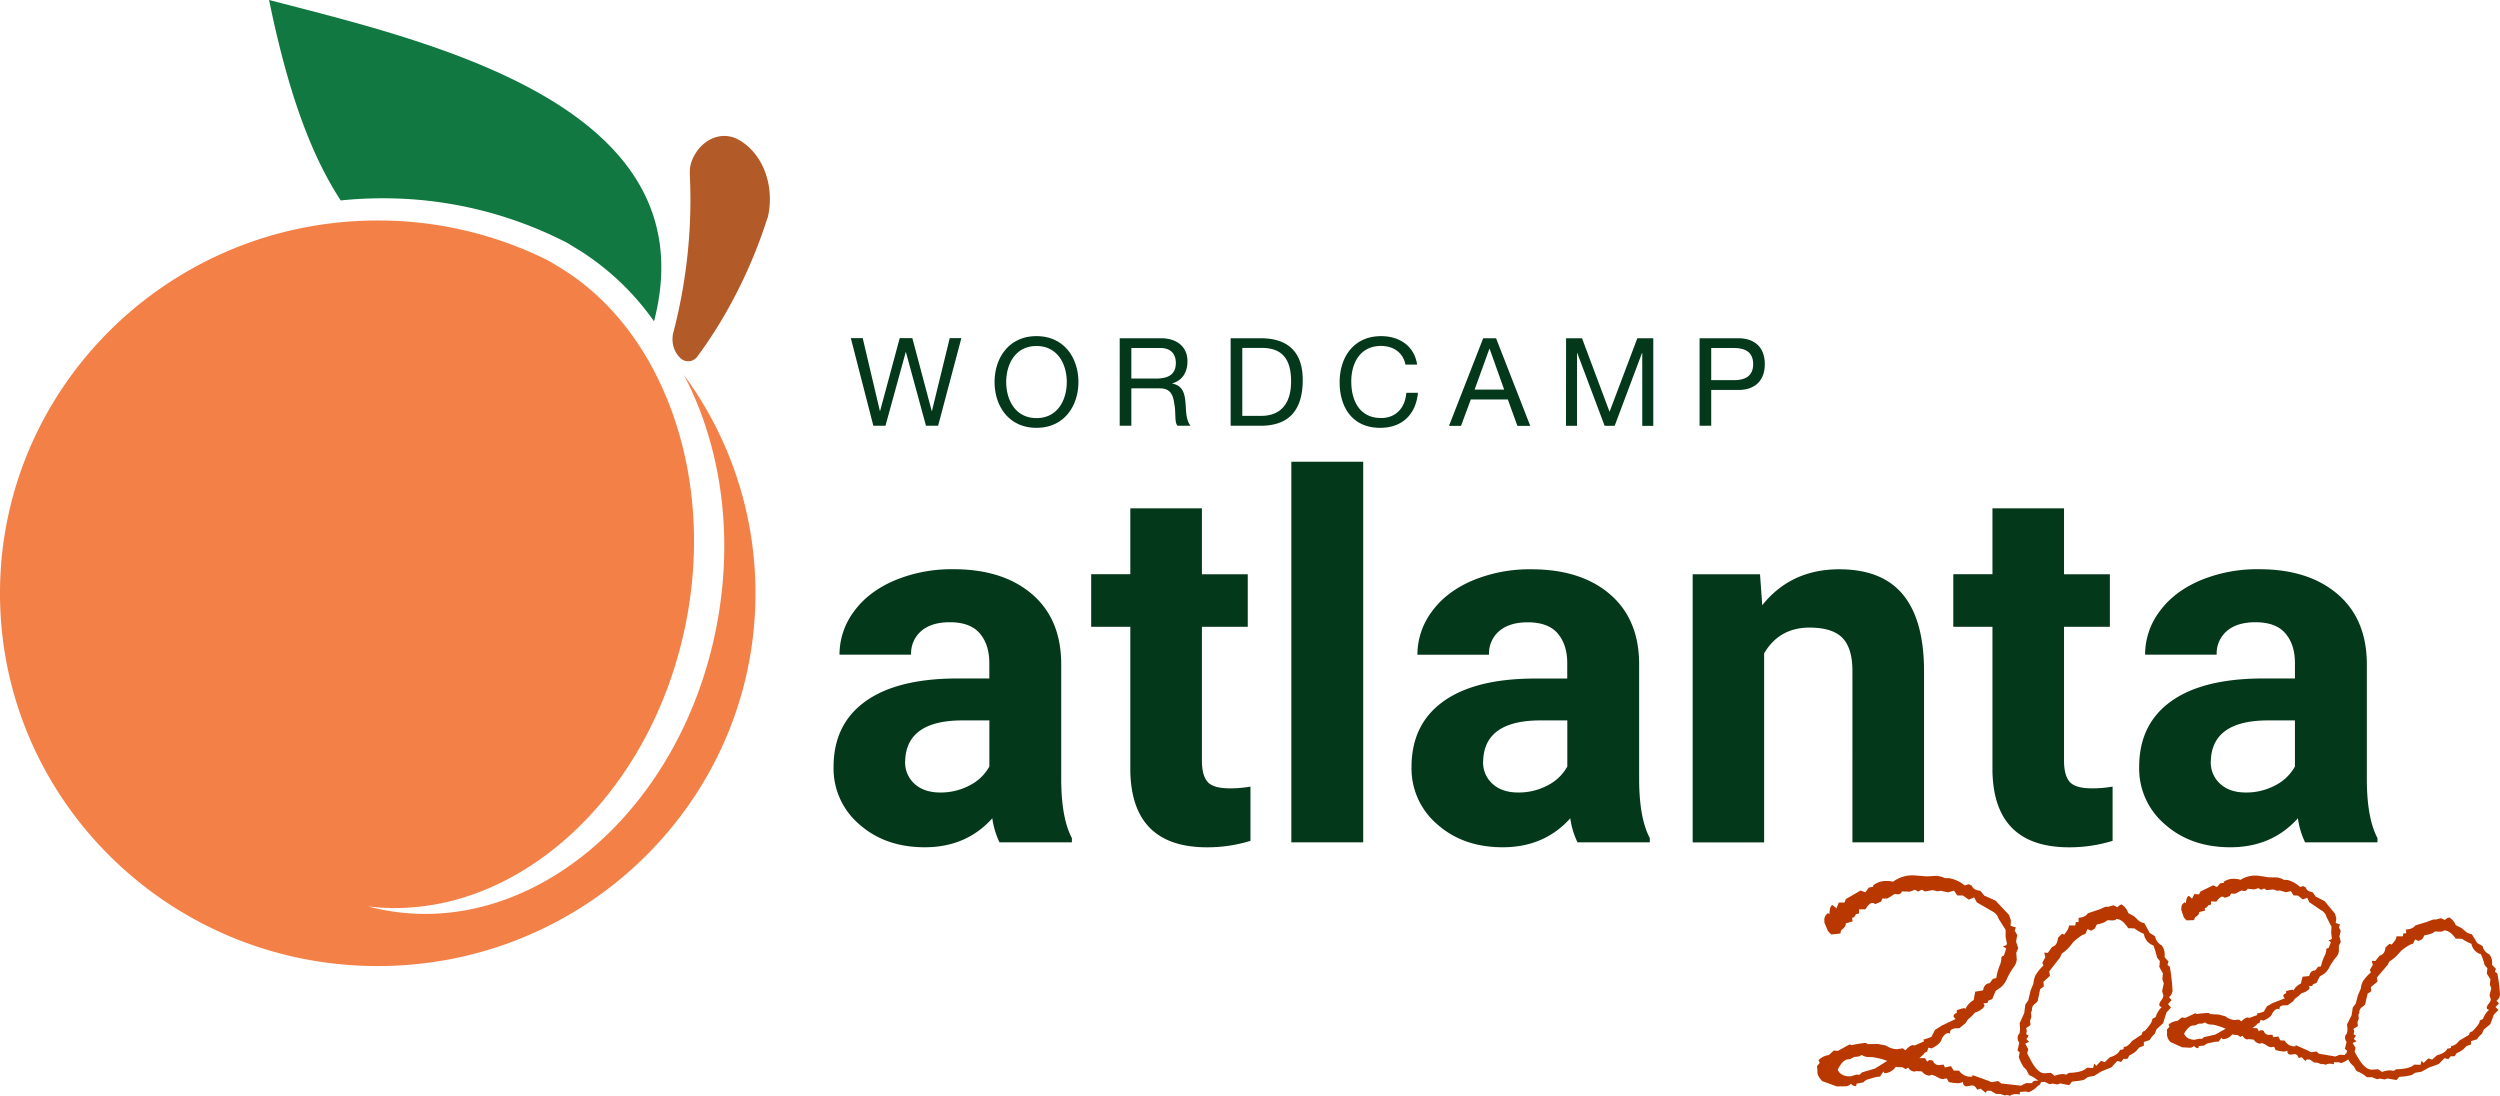 <svg xmlns="http://www.w3.org/2000/svg" viewBox="0 0 998.57 437.68"><g data-name="Layer 2"><g data-name="Layer 1"><path d="M306.54 87.07q-.84 2.58-1.72 5.13a195.17 195.17 0 0 1-15.45 33.7 180.2 180.2 0 0 1-10.53 16.1q-.15.22-.3.42a4.53 4.53 0 0 1-6.71.7 10.52 10.52 0 0 1-3.18-8.42 11.68 11.68 0 0 1 .15-1.31c.17-.64.34-1.29.5-1.94q1.83-7.18 3.13-14.46a210.5 210.5 0 0 0 3-25.21 208.93 208.93 0 0 0 .1-22.1v-1.06a12.33 12.33 0 0 1 .87-4.55c2.56-6.35 8-10 13.41-9.76a11.73 11.73 0 0 1 5.16 1.48c8.42 4.65 13.1 14.94 12.49 25.55a31 31 0 0 1-.84 5.71z" fill="#b25a28" fill-rule="evenodd"/><path d="M261.24 128.34a105.23 105.23 0 0 0-29.59-28.24c-1.67-1-3.3-2-4.92-3a160 160 0 0 0-73.84-17.9 163.46 163.46 0 0 0-16.8.86C123.34 60.55 114.55 34.41 107.47 0c64.15 16.69 176.15 42 153.77 128.34z" fill="#107840" fill-rule="evenodd"/><path d="M218.67 103.91c1.88 1.07 3.78 2.21 5.73 3.42 40.11 24.79 61.15 81.91 49.72 140.71-13.88 71.41-70 121-127.19 114q2.94.78 6 1.37c59.21 11.51 118.86-39.08 133.23-113 7.18-36.92 1.7-72.68-13-100.66A146.83 146.83 0 0 1 301.75 237c0 82.22-67.55 148.87-150.87 148.87S0 319.17 0 237 67.55 88.07 150.88 88.07a151.91 151.91 0 0 1 67.79 15.84z" fill="#f28047" fill-rule="evenodd"/><path d="M374.71 170.06h-4.85l-8-29.38h-.1l-8.08 29.38h-4.84l-9-35h4.75l6.85 29.08h.1l7.83-29.08h5.05l7.73 29.08h.1l7.1-29.08H384zM414 134.26c11.12 0 16.75 8.82 16.75 18.32s-5.63 18.31-16.75 18.31-16.74-8.81-16.74-18.31 5.66-18.32 16.74-18.32zm0 32.74c8.52 0 12.1-7.34 12.1-14.39s-3.58-14.4-12.1-14.4-12.09 7.35-12.09 14.4S405.51 167 414 167zM447.24 135.1h16.45c6.56 0 10.62 3.57 10.62 9.15 0 4.22-1.86 7.69-6.07 8.87v.09c4.07.79 4.9 3.78 5.24 7.2s.1 7.25 2.06 9.65h-5.19c-1.32-1.42-.59-5.19-1.28-8.62-.48-3.43-1.32-6.32-5.82-6.32h-11.36v14.94h-4.65zm14.34 16.11c4.36 0 8.08-1.13 8.08-6.22 0-3.43-1.86-6-6.22-6h-11.55v12.2zM491.55 135.1h12c10.77 0 16.8 5.38 16.8 16.65 0 11.7-5.15 18.31-16.8 18.31h-12zm4.66 31h7.73c3.19 0 11.75-.88 11.75-13.76 0-8.32-3.08-13.37-11.65-13.37h-7.83zM561.38 145.63c-1-4.95-4.94-7.45-9.79-7.45-8.32 0-11.85 6.86-11.85 14.15 0 8 3.53 14.64 11.9 14.64 6.12 0 9.65-4.3 10.08-10.08h4.66c-.88 8.71-6.32 14-15.13 14-10.87 0-16.16-8-16.16-18.21s5.78-18.42 16.55-18.42c7.29 0 13.32 3.92 14.39 11.37zM592.43 135.1h5.14l13.66 35h-5.14l-3.82-10.53h-14.79l-3.91 10.53h-4.8zM589 155.61h11.8l-5.8-16.3h-.1zM625.53 135.1h6.37l11 29.38L654 135.1h6.37v35h-4.41V141h-.1l-10.92 29.09h-4L630 141h-.1v29.09h-4.41zM678.86 135.1h15.33c6.95 0 10.72 3.87 10.72 10.33s-3.77 10.38-10.72 10.33h-10.68v14.3h-4.65zm4.65 16.74h9.11c5.24 0 7.64-2.25 7.64-6.41s-2.4-6.42-7.64-6.42h-9.11zM399.23 336.44a32 32 0 0 1-2.87-9.6q-10.38 11.58-27 11.58-15.74 0-26.07-9.11a29.25 29.25 0 0 1-10.34-22.95q0-17 12.61-26.13T382 271h13.16v-6.14q0-7.41-3.81-11.87t-12-4.45q-7.21 0-11.33 3.46a11.79 11.79 0 0 0-4.1 9.5h-28.6a28.72 28.72 0 0 1 5.74-17.22q5.73-7.92 16.23-12.42a59.15 59.15 0 0 1 23.55-4.5q19.79 0 31.42 10t11.62 28v46.34q.11 15.24 4.26 23.05v1.69zm-23.65-19.89a24.62 24.62 0 0 0 11.68-2.82 18.61 18.61 0 0 0 7.92-7.57v-18.41h-10.69q-21.48 0-22.86 14.84l-.1 1.69a11.45 11.45 0 0 0 3.76 8.8q3.77 3.46 10.29 3.47zM480.08 203.05v26.32h18.31v21h-18.31v53.43q0 5.94 2.27 8.51c1.52 1.72 4.42 2.57 8.71 2.57a45.73 45.73 0 0 0 8.41-.69v21.67a58.67 58.67 0 0 1-17.31 2.58q-30.09 0-30.68-30.38v-57.71h-15.63v-21h15.63v-26.3zM544.5 336.44h-28.7v-152h28.7zM630.09 336.44a32 32 0 0 1-2.87-9.6q-10.38 11.58-27 11.58-15.74 0-26.08-9.11a29.29 29.29 0 0 1-10.34-22.95q0-17 12.62-26.13t36.46-9.2H626v-6.14q0-7.41-3.81-11.87t-12-4.45q-7.22 0-11.33 3.46a11.76 11.76 0 0 0-4.1 9.5h-28.6a28.72 28.72 0 0 1 5.74-17.22q5.73-7.92 16.23-12.42a59.15 59.15 0 0 1 23.55-4.5q19.78 0 31.41 10t11.63 28v46.31q.1 15.24 4.26 23.05v1.69zm-23.65-19.89a24.64 24.64 0 0 0 11.68-2.82 18.53 18.53 0 0 0 7.91-7.57v-18.41h-10.68q-21.48 0-22.86 14.84l-.1 1.69a11.41 11.41 0 0 0 3.76 8.8q3.77 3.46 10.29 3.47zM703 229.37l.89 12.37q11.48-14.36 30.77-14.35 17 0 25.34 10t8.51 29.89v69.17h-28.6V268q0-9.1-4-13.21t-13.16-4.11q-12.07 0-18.11 10.3v75.5H676.1V229.37zM824.43 203.05v26.32h18.31v21h-18.31v53.43q0 5.94 2.28 8.51c1.52 1.72 4.42 2.57 8.71 2.57a45.81 45.81 0 0 0 8.41-.69v21.67a58.74 58.74 0 0 1-17.32 2.58q-30.07 0-30.67-30.38v-57.71H780.2v-21h15.64v-26.3zM920.72 336.44a31.76 31.76 0 0 1-2.87-9.6q-10.4 11.58-27 11.58-15.74 0-26.07-9.11a29.25 29.25 0 0 1-10.34-22.95q0-17 12.61-26.13T903.5 271h13.16v-6.14q0-7.41-3.81-11.87t-12-4.45q-7.23 0-11.33 3.46a11.77 11.77 0 0 0-4.11 9.5h-28.6a28.78 28.78 0 0 1 5.74-17.22q5.75-7.92 16.23-12.42a59.15 59.15 0 0 1 23.55-4.5q19.79 0 31.42 10t11.63 28v46.34q.09 15.24 4.25 23.05v1.69zm-23.65-19.89a24.6 24.6 0 0 0 11.67-2.82 18.61 18.61 0 0 0 7.92-7.57v-18.41H906q-21.47 0-22.86 14.84l-.1 1.69a11.42 11.42 0 0 0 3.77 8.8q3.72 3.46 10.26 3.47z" fill="#04381b"/><path d="M815.28 432.21l-.48 1a4.31 4.31 0 0 0-1.33 1.07 11.26 11.26 0 0 1-3.18 2l-1.14-.31-2.36.2v1a6.32 6.32 0 0 0-1.62-.14 4 4 0 0 0-2.35.69 3 3 0 0 0-1.31-.31 1 1 0 0 0-.65.17l-1.88-.62h-1.62l-2.22-1.27h-1.46l-.56.82-2-1.68-1.38.42q-.84-1.69-2-1.68h-.32l-1.71.35q-1.62 0-1.65-1.77a4.4 4.4 0 0 1-2 .52 27.87 27.87 0 0 1-3.67-.43 7.44 7.44 0 0 0-.84-1.54l-1.45.35a5.43 5.43 0 0 1-2.21-.78 8.76 8.76 0 0 0-2.38-1c-.15.22-.53.34-1.13.35a4 4 0 0 1-2.71-1.67l-2.36-.13-.48.17h-.33a2.9 2.9 0 0 1-2.3-1.59l-1 .66-1.31-.79h-1.14l-1.54-.14a5.89 5.89 0 0 1-4.44 2.58l-.5-.72-1.35 2.05a9.32 9.32 0 0 0-2.6.44q-1.38.44-2.19.6a4.14 4.14 0 0 0-1.85 1.25l-2.76.53v.49c0 .32-.18.49-.56.49a2.63 2.63 0 0 1-1.64-.95 2.89 2.89 0 0 1-2 1l-3.66.05-5.81-2.11c-1.26-1.34-1.9-2.5-1.92-3.47a15.8 15.8 0 0 0-.19-2.44l1.11-1.4-.5-1a6.7 6.7 0 0 1 4.12-2.09l2-1.82 1.63.14 4.68-2.59.81.31a46.35 46.35 0 0 1 5.36-.89 1.44 1.44 0 0 1 1 .48l4.15-.06 3.18.6a8.21 8.21 0 0 0 4.49 1.48l2.2-.35 1.15.79c1.17-1.37 2.16-2.06 3-2.07l.65.15 3.8-1.68-.34-.65c2.32-.68 3.48-1.16 3.48-1.43v-.16l1.18-2.3 2.74-1.75 5.5-2.6c-.55-.53-.83-.9-.83-1.12 0-.54.42-1 1.28-1.32v-1.06a20.66 20.66 0 0 1 2.83-.85.94.94 0 0 1 .66.31 7.71 7.71 0 0 1 3.28-3.54l.6-3.35 3.17-.53q.36-2.68 2.64-2.88L796 391l1.38-.35a23.87 23.87 0 0 1 1.27-4.81 7.62 7.62 0 0 0 .74-2.7v-.57a1 1 0 0 1 1-.83l.94-2.86-1.32-.95c1.09-.18 1.62-.52 1.62-1l-.53-2.68v-2.85l-2.79-4.4a4.77 4.77 0 0 0-2.56-3l-6.15-3.57-1.09-2-2.1.92-2.41-1.68h-2.19l-1.33-1.93-2.35.68-2.94-.61-1.38.19-1.79-.47-3.17.54-1.23-.72-1.45.76-1.31-.72-2 .76-3.18-.11a1.58 1.58 0 0 1-1.61 1.16 3.63 3.63 0 0 1-1.22-.15l-3 1.84h-2l-.47 1.23-2.34 1a2.46 2.46 0 0 0-1.31-.47c-.65 0-1.53.86-2.65 2.56h-2.52v1.62l-1.3.35c-.31.93-.82 1.39-1.52 1.4L740 368l-2.76.85v.33c0 .7-.6 1.5-1.84 2.38l-.3 1.31-3.66.38-1.22-1.25a1.84 1.84 0 0 1-.33-.73l-1.18-2.75v-.81a3.1 3.1 0 0 1 1.5-3l.49.49c.08-2.28.49-3.51 1.25-3.68l1.57 1.28.94-2.29h2.27l.55-1.39 5.89-3.42 1.88.71 1.44-1.89 1.7-.35v-.49a7.88 7.88 0 0 1 5.1-1.78 9.43 9.43 0 0 1 2.85.28 13.16 13.16 0 0 1 7.12-2.54h1.14l5.21.41 4.14-.22 2.21.46a1.82 1.82 0 0 0 1.47.47h1.05a13.64 13.64 0 0 1 6.31 2.92l1.54-.51 1.31.63c.34 1.13 1.46 1.8 3.36 2l1.57 1.93 4.5 2 5.37 5.7.77 2.19-.13 2.2 2.12.62-.47 1.3 1 1.7-.45 2.69.85 2.59-.78 1.88.2 2.68a5.48 5.48 0 0 1-1.3 3.11 28.78 28.78 0 0 0-2.62 4.55 8.78 8.78 0 0 1-2.87 3.75 8.94 8.94 0 0 0-1.65 1.16l-1.34 3.19-1.62.67-.31.9-1.7.19a1.12 1.12 0 0 1 .5.81 1.41 1.41 0 0 1-.24.65 4.63 4.63 0 0 1-1.28 1.12 5.33 5.33 0 0 1-1.62.83 1.68 1.68 0 0 0-1 .67 13 13 0 0 1-1.72 1.69 4.9 4.9 0 0 0-1.56 2l-2.65 2.16h-.81c-1.9 0-2.84.56-2.83 1.59v.48l-.65-.15c-1 0-1.86.76-2.66 2.23-.3 1.42-1.67 2.71-4.09 3.89l-1.3-.31-.47 1.63a1.69 1.69 0 0 0-1.37 1l-1.76 1.57h2.27l.92 1.45a1.27 1.27 0 0 1 1.13-.67 2 2 0 0 1 1.14.31 2.47 2.47 0 0 0 2.55 1.67l1.7-.19.51 1.14 2.43-.53 1.08 1.78h2.12a5.51 5.51 0 0 0 4.59 2.45c.54 0 .81-.12.81-.34v-.32l6.71 2.42a1.61 1.61 0 0 0 1.63.31l1.86-.36 1.32 1 7.82.86 2-1h2.52c0-.65.63-1 1.94-1h.89zm-61.46-8.47a29.37 29.37 0 0 0-6.2-1.53h-1.46a4.8 4.8 0 0 1-2.54-.86 3.66 3.66 0 0 1-2.1.76h-.73l-1.94 1h-.49c-1.52 0-3 1.43-4.33 4.21q1.26 2.67 5.08 2.61l2.35-.68h1.3l1-.91 5.19-1.54z" fill="#b83800"/><path d="M866.68 386.16a73.3 73.3 0 0 1 1.09 9.61 3.92 3.92 0 0 1-1.39 2.53l1 1.2-1.4 1.58 1.17 1.34-1.8 2-1.35 4.28-2.61 2.41-.72 1.84a9.41 9.41 0 0 0-2 2.47l-2.36.78v1.49l-1.82.7-1.2 1.38a11.2 11.2 0 0 1-2.75 1.8l-.8 1.37h-1.55l-.94 1.23-1.56-.38-2.34 2.54-4 1.62-2.89 1.8-2.5.44-1.34 1c-.45.28-2.12.55-5 .82l-1.13 1.44-3.6-.7-1.08.43-2-.38-1.08.28-2-.92h-2.1a12.88 12.88 0 0 0-3.29-2.36c-.68-.23-1.07-.58-1.17-1l-.83-1.55-1.1-1.13a18.19 18.19 0 0 1-1.89-3.91l.38-1.83-.89-.8.7-3.06a3.65 3.65 0 0 1-.64-2 2.18 2.18 0 0 1 .72-1.7 9 9 0 0 0 .25-2l-.17-2.1 1.84-4.09.42-3.33 1.2-1.78.89-3.81 1.12-2.79a11 11 0 0 1 .83-3.27 17.63 17.63 0 0 1 3.2-4l-.43-1.07 1.19-2.26-.43-1.82 1.42.11 1.73-2.4c1.4-.38 2.17-1.59 2.32-3.62l1.67-1.65.82.39 1.06-1.44a4.4 4.4 0 0 0 .85-2.24h2.51l.25-1.36h1.09v-1.69c1.81-.12 3-.72 3.7-1.82l4.46-1.48 2.62-1.13h1.09l2.09-.57 1.5.79c.76-.74 1.32-1.1 1.68-1.11q.27 0 1.2.93a6.66 6.66 0 0 1 1.49 2.49l2.4 1.32 1.92 1.87a6.47 6.47 0 0 0 2.11.85l2.16 3.9 2.12 1.33a5.18 5.18 0 0 0 2.7 3.68 6 6 0 0 1 1.14 3.78v.95l1.52 1.68-.39 1.36zm-2.41 6.61l-.57-1.69.24-2.24-1.46-2.62.24-2.31-1.11-1.41a34.22 34.22 0 0 0-1.49-4.86 5.73 5.73 0 0 1-3.79-4.62 17.55 17.55 0 0 1-3.76-2.18l-2.51-.1c-1.58-2.46-3.17-3.68-4.8-3.66q-.13.54-1.62.57l-1.83-.11-1.07.76a10.91 10.91 0 0 1-3.18.92l-.85 1.71-1.48.84-1.43-.66-.8 1.89-1.28.49a25 25 0 0 0-3.42 2.63l-1.73 2.12a14.8 14.8 0 0 1-3 2.62l-.72 1.57-4.33 5.57.29 1.76-2.61 2.41.17 1.83-1.48 1.1-.82 3.95v.13c0 .55-.4 1.13-1.23 1.75a2.72 2.72 0 0 0-1.22 2.29 1.49 1.49 0 0 1-.39 1.09l.16 1.83-.52 1.56.16 1.76-1.74 1.18.28 1.08-.25 1.36 1 .6-.93 1.36 1.1 1.07-1.55.77 1.18 2.15-.38 1.7c.19.41.51 1.06 1 1.95q3 6.06 5.91 6h.14l2.37-.17 1.51 1.2a11.53 11.53 0 0 1 3.24-.73l1.5.25.94-.69q5.48-.15 7.22-2.07l2.51.1.38-1.77.83.94 1.93-2 1.5.52 1.94-1.93q3.3-.93 4.16-3c1 0 1.49-.25 1.48-.7a.67.67 0 0 0-.14-.48h.27c1 0 2-.8 3.15-2.35l3.89-2.56q.12-1.29 1.2-1.44c2-2.2 3-3.73 3-4.59V407l1.35-.76a9.35 9.35 0 0 1 2.45-4q-1-.19-1-.93a3.76 3.76 0 0 1 .82-1.78 4 4 0 0 0 .82-1.77v-.14l-.5-1.75z" fill="#b83800"/><path d="M939.54 421.54l-.45.79a3.66 3.66 0 0 0-1.16.81 9.78 9.78 0 0 1-2.77 1.48l-.93-.32h-2v.81a6.07 6.07 0 0 0-1.35-.21 3.24 3.24 0 0 0-2 .44 2.42 2.42 0 0 0-1.07-.33.8.8 0 0 0-.55.1l-1.53-.63-1.35-.07-1.77-1.19-1.21-.06-.51.65-1.55-1.51-1.17.27c-.4-1-.91-1.48-1.54-1.51h-.28l-1.43.2c-.9-.05-1.33-.58-1.27-1.57a3.68 3.68 0 0 1-1.72.31 22 22 0 0 1-3-.57 6.21 6.21 0 0 0-.61-1.32l-1.23.2a4.33 4.33 0 0 1-1.79-.78 7.1 7.1 0 0 0-1.91-.92 1.21 1.21 0 0 1-1 .22 3.27 3.27 0 0 1-2.15-1.55l-2-.24-.41.11h-.27c-.68 0-1.28-.53-1.82-1.46l-.91.49-1-.74-.94-.05-1.28-.21a4.87 4.87 0 0 1-3.84 1.9l-.37-.64-1.25 1.63a8.11 8.11 0 0 0-2.18.22c-.78.18-1.4.31-1.85.37a3.44 3.44 0 0 0-1.62.93l-2.32.28v.41c0 .27-.18.39-.5.38a2.26 2.26 0 0 1-1.31-.89 2.41 2.41 0 0 1-1.73.72l-3-.17-4.7-2.1a4.75 4.75 0 0 1-1.4-3 12.24 12.24 0 0 0 0-2l1-1.1-.36-.83a5.58 5.58 0 0 1 3.55-1.5l1.77-1.4 1.35.21 4-1.88.66.31a39.2 39.2 0 0 1 4.5-.43 1.2 1.2 0 0 1 .79.45l3.45.19 2.61.69a6.92 6.92 0 0 0 3.65 1.5l1.85-.17.9.73c1.06-1.08 1.93-1.59 2.6-1.56l.54.17 3.25-1.18-.24-.56c2-.43 3-.76 3-1v-.14l1.12-1.84 2.38-1.29 4.72-1.84c-.43-.48-.63-.81-.62-1q0-.67 1.14-1v-.88a18.3 18.3 0 0 1 2.4-.55.79.79 0 0 1 .53.3 6.44 6.44 0 0 1 2.94-2.75l.69-2.75 2.66-.26c.31-1.47 1.1-2.22 2.37-2.24l1.16-1.43 1.17-.21a19.28 19.28 0 0 1 1.33-3.98 6.27 6.27 0 0 0 .76-2.19v-.48a.86.86 0 0 1 .92-.63l.94-2.32-1-.87c.91-.09 1.38-.33 1.4-.74l-.28-2.25.13-2.37-2-3.85a4 4 0 0 0-2-2.62l-4.9-3.33-.79-1.74-1.8.65-1.88-1.53-1.83-.1-1-1.68-2 .43-2.41-.68-1.16.07-1.47-.49-2.66.26-1-.66-1.25.54-1-.67-1.72.52-2.64-.29a1.33 1.33 0 0 1-1.4.88 3.34 3.34 0 0 1-1-.2l-2.61 1.34-1.62-.09-.46 1-2 .7a2.1 2.1 0 0 0-1.06-.47c-.54 0-1.32.63-2.35 2l-2.1-.12-.07 1.35-1.1.22c-.31.75-.76 1.11-1.35 1.07l.08 1.09-2.34.55v.28c0 .58-.59 1.21-1.66 1.87l-.33 1.07-3.06.1-1-1.14a1.69 1.69 0 0 1-.24-.62l-.82-2.36v-.67a2.58 2.58 0 0 1 1.43-2.44l.38.43c.19-1.89.61-2.88 1.25-3l1.23 1.15.92-1.85 1.89.11.54-1.13 5.09-2.5 1.52.7 1.31-1.49 1.43-.19v-.41a6.53 6.53 0 0 1 4.34-1.18 7.66 7.66 0 0 1 2.35.4 10.94 10.94 0 0 1 6.07-1.7l.95.05 4.31.65 3.45.05 1.81.51a1.56 1.56 0 0 0 1.19.48h.88a11.41 11.41 0 0 1 5.08 2.8l1.3-.34 1.06.6c.21 1 1.11 1.58 2.68 1.85l1.19 1.69 3.63 1.9 4.13 5 .51 1.86-.24 1.82 1.73.64-.46 1.06.73 1.47-.53 2.21.56 2.2-.77 1.52v2.24a4.49 4.49 0 0 1-1.25 2.51 23.23 23.23 0 0 0-2.44 3.63 7.37 7.37 0 0 1-2.52 3.07 7.62 7.62 0 0 0-1.44.87l-1.3 2.57-1.38.47-.31.73-1.43.05a.94.94 0 0 1 .37.7 1.14 1.14 0 0 1-.24.53 3.54 3.54 0 0 1-1.13.86 4.62 4.62 0 0 1-1.39.6 1.36 1.36 0 0 0-.84.49 11.69 11.69 0 0 1-1.53 1.31 4 4 0 0 0-1.41 1.55l-2.33 1.64h-.68c-1.58-.09-2.39.3-2.44 1.15v.41l-.54-.17c-.81 0-1.59.53-2.33 1.71-.34 1.16-1.55 2.15-3.63 3l-1.07-.33-.48 1.33a1.36 1.36 0 0 0-1.19.75l-1.56 1.2 1.89.1.68 1.26a1.07 1.07 0 0 1 1-.49 1.67 1.67 0 0 1 .94.33 2.05 2.05 0 0 0 2 1.54l1.42-.06.36 1 2-.3.8 1.54 1.76.1a4.58 4.58 0 0 0 3.67 2.31c.45 0 .68-.05.69-.23v-.28l5.43 2.41a1.36 1.36 0 0 0 1.34.35l1.57-.19 1 .87 6.53 1.12 1.74-.72 2.09.11c0-.54.59-.78 1.67-.72h.75zM889 410.92a25.22 25.22 0 0 0-5.07-1.64l-1.22-.06a4 4 0 0 1-2-.86 3.14 3.14 0 0 1-1.8.51h-.6l-1.67.73h-.41c-1.26-.07-2.54 1-3.84 3.25q.88 2.3 4.07 2.47l2-.43 1.08.05.86-.69 4.39-1z" fill="#b83800"/><path d="M997.5 388.79a58.86 58.86 0 0 1 1.07 8.65 3.39 3.39 0 0 1-1.39 2.27l1 1.09-1.41 1.42 1.17 1.2-1.8 1.8-1.44 3.86-2.61 2.17-.72 1.66a8.53 8.53 0 0 0-2 2.23l-2.36.7v1.34l-1.82.64-1.2 1.24a11.28 11.28 0 0 1-2.75 1.62l-.8 1.23h-1.56l-.93 1.11-1.56-.34-2.29 2.32-4 1.46-2.89 1.62-2.51.41-1.34.87a20.42 20.42 0 0 1-5 .74l-1.14 1.3-3.6-.62-1.08.38-2-.34-1.08.26-2-.82h-2.1a12.68 12.68 0 0 0-3.28-2.12q-1-.32-1.17-.93l-.83-1.39-1.1-1a15.39 15.39 0 0 1-1.88-3.51l.38-1.65-.89-.72.71-2.76a3 3 0 0 1-.64-1.76 1.86 1.86 0 0 1 .73-1.53 6.9 6.9 0 0 0 .24-1.84l-.16-1.89 1.84-3.68.43-3 1.2-1.6.9-3.43 1.12-2.52a9.43 9.43 0 0 1 .83-2.94 16.5 16.5 0 0 1 3.21-3.58l-.42-1 1.19-2-.43-1.64 1.42.1 1.73-2.16c1.4-.35 2.17-1.44 2.33-3.27l1.67-1.49.82.36 1.07-1.3a3.88 3.88 0 0 0 .85-2h2.5l.26-1.22h1.08v-1.53c1.81-.1 3-.65 3.7-1.63l4.46-1.35 2.63-1h1.08l2.1-.52 1.5.71a3.35 3.35 0 0 1 1.68-1q.27 0 1.2.84a6 6 0 0 1 1.48 2.24l2.39 1.18 1.93 1.68a6.59 6.59 0 0 0 2.11.76l2.15 3.51 2.12 1.19a4.72 4.72 0 0 0 2.69 3.32 5 5 0 0 1 1.13 3.4v.85l1.52 1.5-.39 1.23zm-2.42 5.95l-.57-1.52.25-2-1.46-2.36.24-2.08-1.1-1.26a27.55 27.55 0 0 0-1.49-4.37 5.34 5.34 0 0 1-3.79-4.16 17.87 17.87 0 0 1-3.75-2l-2.51-.08c-1.57-2.22-3.17-3.31-4.79-3.29q-.14.5-1.62.51l-1.83-.09-1.08.68a11.8 11.8 0 0 1-3.17.84l-.86 1.54-1.48.75-1.43-.59-.79 1.66-1.29.45a23.9 23.9 0 0 0-3.42 2.36l-1.73 1.92a14.68 14.68 0 0 1-3 2.36l-.72 1.41-4.34 5.07.3 1.58-2.65 2.2.15 1.65-1.47 1-.83 3.55v.12c0 .49-.4 1-1.23 1.57a2.41 2.41 0 0 0-1.23 2.06 1.21 1.21 0 0 1-.39 1l.16 1.65-.52 1.41.16 1.58-1.75 1.07.29 1-.26 1.22 1 .54-.93 1.23 1.1 1-1.55.69 1.18 1.94-.39 1.53c.19.36.51.95 1 1.75q3 5.46 5.9 5.41h.14l2.37-.16 1.51 1.08a12.41 12.41 0 0 1 3.24-.66l1.49.22.95-.62c3.65-.09 6.06-.72 7.22-1.87l2.51.08.38-1.59.83.84 1.94-1.79 1.5.46 1.94-1.73q3.3-.84 4.16-2.69c1 0 1.49-.22 1.48-.63a.54.54 0 0 0-.14-.42h.27c1 0 2.05-.72 3.16-2.12l3.89-2.31a1.3 1.3 0 0 1 1.21-1.3c2-2 3-3.35 3-4.13v-.24l1.35-.69a8.48 8.48 0 0 1 2.45-3.64q-.95-.17-1-.84a3.37 3.37 0 0 1 .83-1.59 3.34 3.34 0 0 0 .82-1.6v-.12l-.5-1.58z" fill="#b83800"/></g></g></svg>